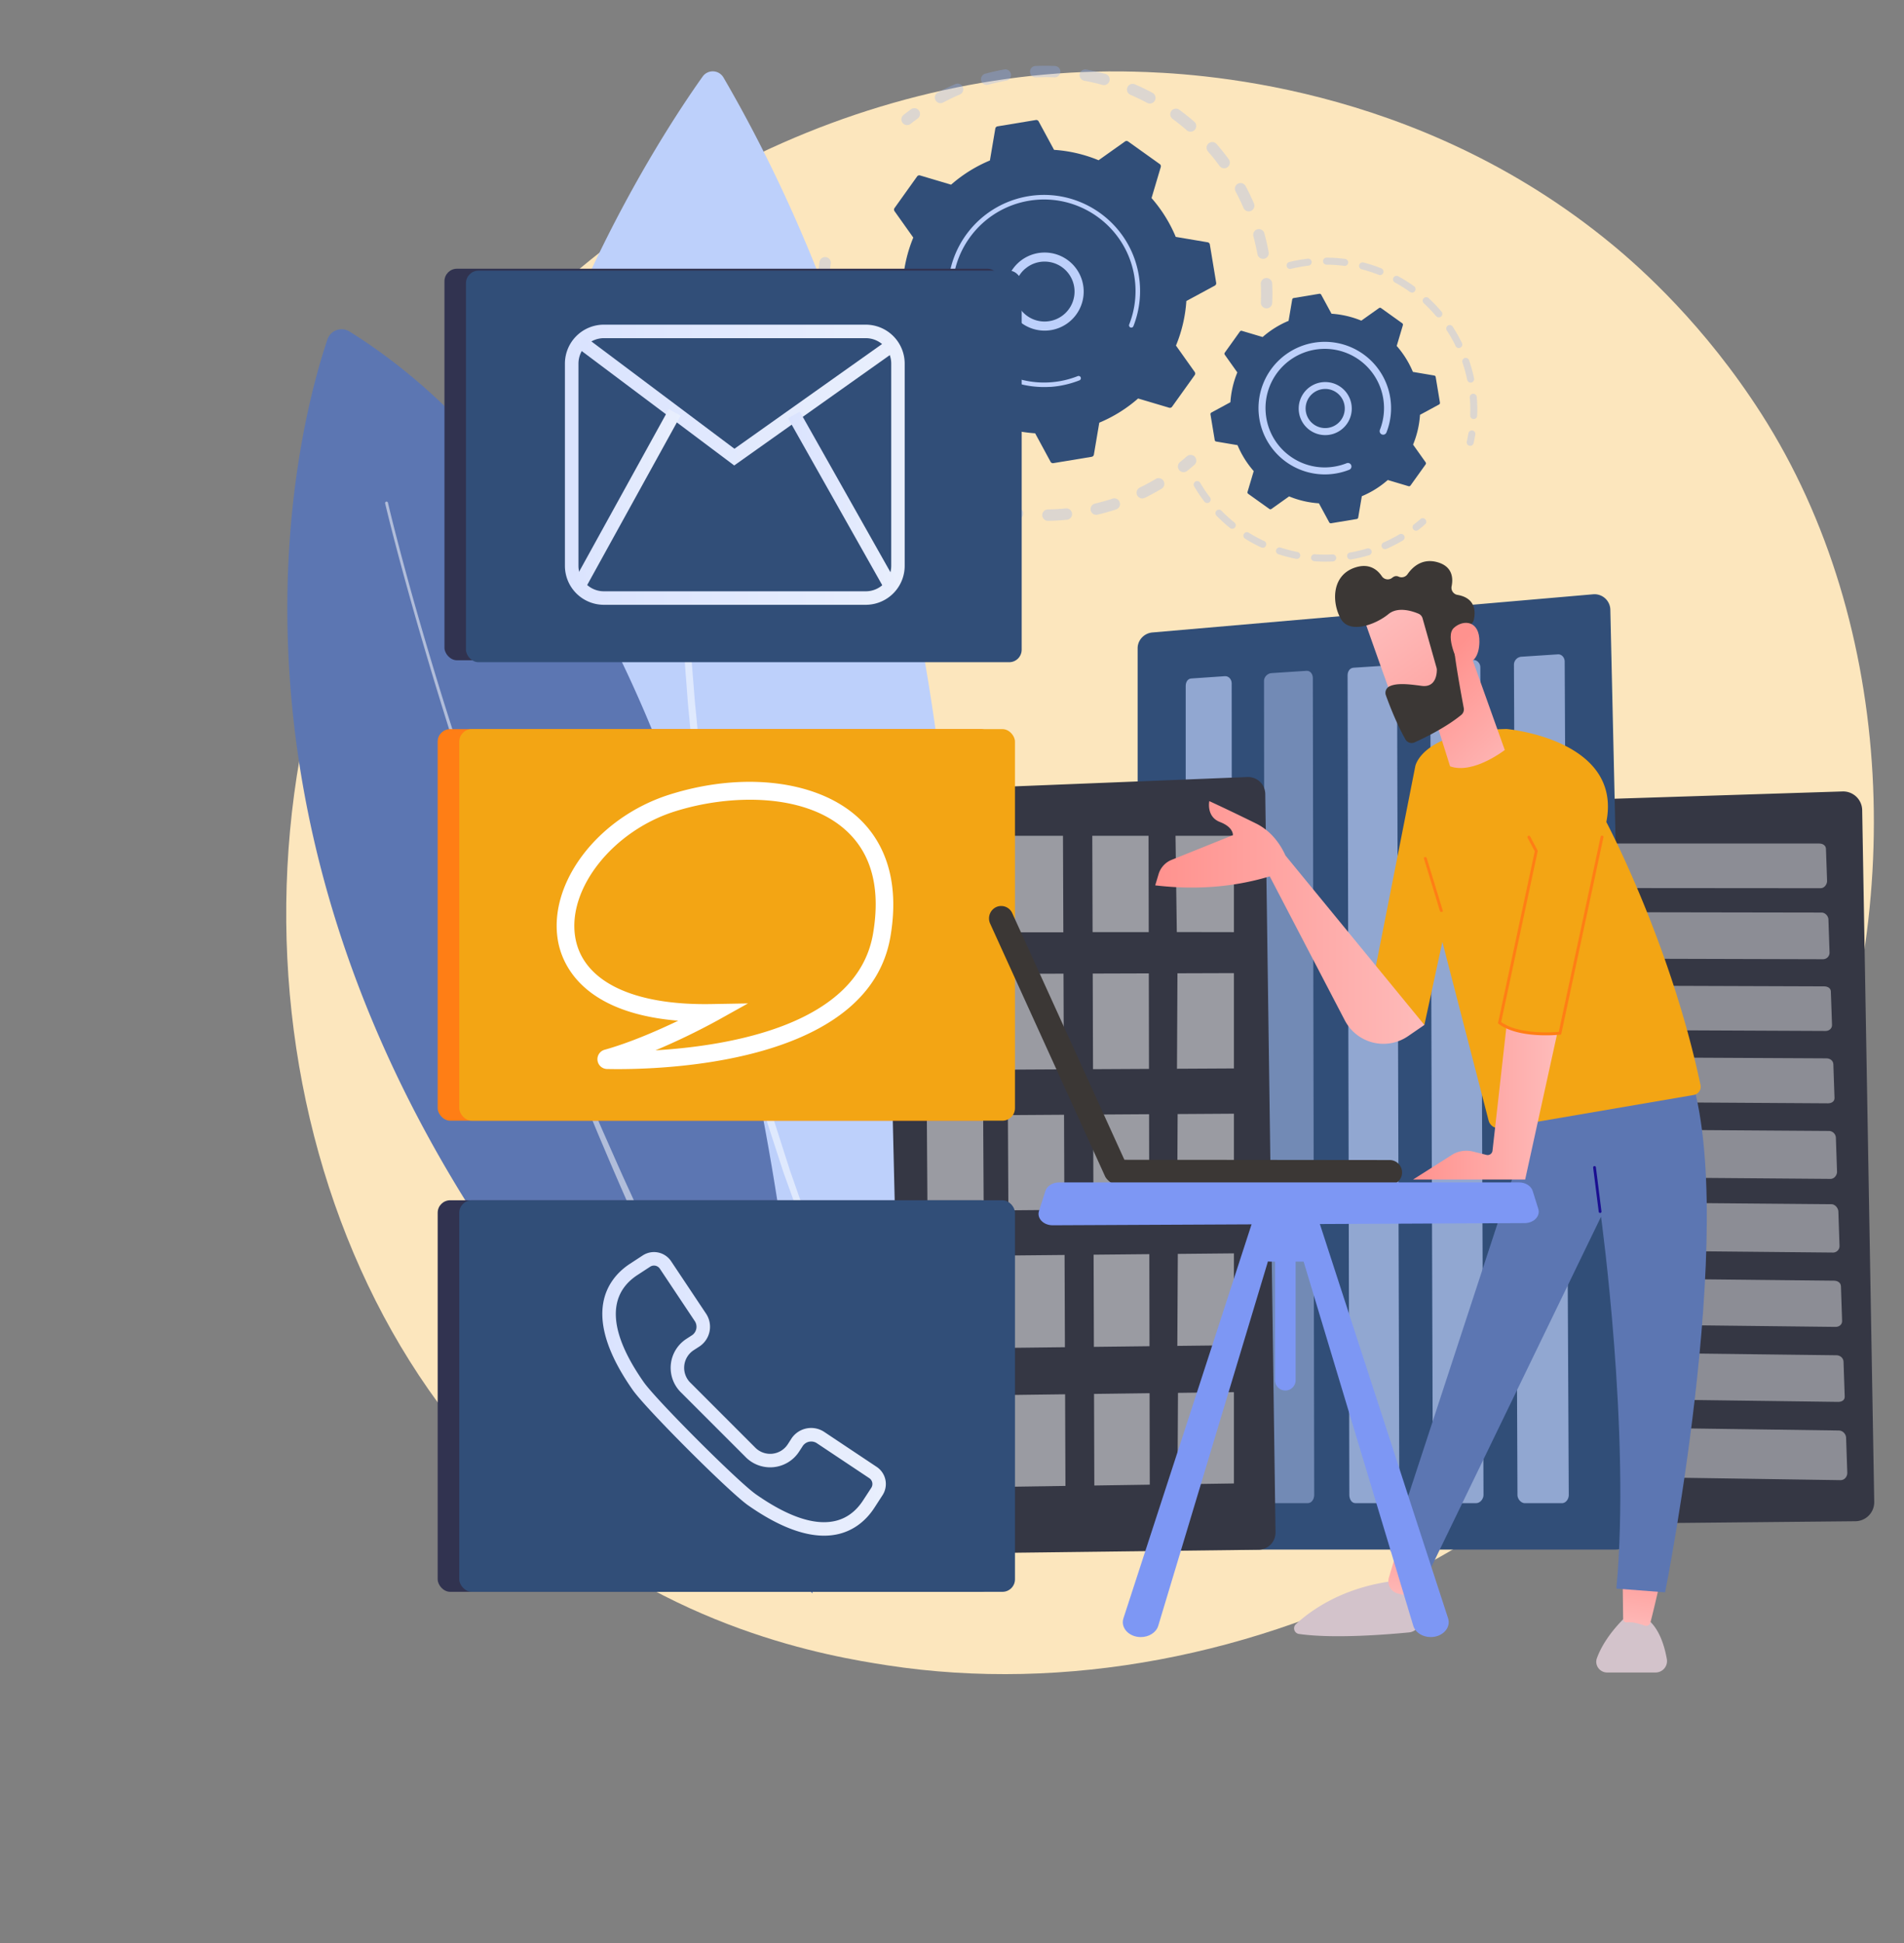 <svg xmlns="http://www.w3.org/2000/svg" xmlns:xlink="http://www.w3.org/1999/xlink" viewBox="0 0 3301.33 3369"><rect x="0" y="0" width="3301.33" height="3369" fill="#808080" stroke="none"/><defs><style>.cls-1{fill:none;}.cls-2{fill:#fce6bd;}.cls-3{opacity:0.3;}.cls-4{fill:#91b3fa;}.cls-5{fill:#314e78;}.cls-13,.cls-6{fill:#bdd0fb;}.cls-7{fill:#353744;}.cls-8{opacity:0.43;}.cls-10,.cls-9{fill:#fff;}.cls-10{opacity:0.52;}.cls-11{fill:#5c76b2;}.cls-12,.cls-13{opacity:0.68;}.cls-14{opacity:0.5;}.cls-15{fill:#ff7e15;}.cls-16{fill:#f3a514;}.cls-17{fill:#313350;}.cls-18{fill:url(#linear-gradient);}.cls-19{fill:url(#linear-gradient-2);}.cls-20{fill:url(#linear-gradient-3);}.cls-21{fill:url(#linear-gradient-4);}.cls-22{fill:url(#linear-gradient-5);}.cls-23{fill:#3b3735;}.cls-24{fill:#d3c3cb;}.cls-25{fill:url(#linear-gradient-6);}.cls-26{fill:url(#linear-gradient-7);}.cls-27{fill:url(#linear-gradient-8);}.cls-28{fill:url(#linear-gradient-9);}.cls-29{fill:url(#linear-gradient-10);}.cls-30{fill:url(#linear-gradient-11);}.cls-31{fill:url(#linear-gradient-12);}.cls-32{fill:url(#linear-gradient-13);}.cls-33{fill:#7d97f4;}</style><linearGradient id="linear-gradient" x1="979.55" y1="805.73" x2="1568.67" y2="805.73" gradientUnits="userSpaceOnUse"><stop offset="0" stop-color="#dae3fe"/><stop offset="1" stop-color="#e9effd"/></linearGradient><linearGradient id="linear-gradient-2" x1="999.29" y1="694.95" x2="1553.66" y2="694.95" xlink:href="#linear-gradient"/><linearGradient id="linear-gradient-3" x1="1366.39" y1="870.12" x2="1557.08" y2="870.12" gradientTransform="translate(616.29 -606.02) rotate(29.43)" xlink:href="#linear-gradient"/><linearGradient id="linear-gradient-4" x1="992.26" y1="866.7" x2="1180.14" y2="866.7" gradientTransform="translate(1320.44 -503.02) rotate(61.12)" xlink:href="#linear-gradient"/><linearGradient id="linear-gradient-5" x1="1044.36" y1="2416.64" x2="1536.05" y2="2416.64" xlink:href="#linear-gradient"/><linearGradient id="linear-gradient-6" x1="-5461.72" y1="2779.21" x2="-5480.02" y2="2636.14" gradientTransform="matrix(-1, 0, 0, 1, -3026.86, 0)" gradientUnits="userSpaceOnUse"><stop offset="0" stop-color="#febbba"/><stop offset="1" stop-color="#ff928e"/></linearGradient><linearGradient id="linear-gradient-7" x1="-5861.66" y1="2828.24" x2="-5879.49" y2="2688.83" xlink:href="#linear-gradient-6"/><linearGradient id="linear-gradient-8" x1="3558.97" y1="955.51" x2="3072.43" y2="1637.67" gradientUnits="userSpaceOnUse"><stop offset="0" stop-color="#09005d"/><stop offset="1" stop-color="#1a0f91"/></linearGradient><linearGradient id="linear-gradient-9" x1="-5726.89" y1="1912.61" x2="-5476.97" y2="1912.61" xlink:href="#linear-gradient-6"/><linearGradient id="linear-gradient-10" x1="-5496.58" y1="1599.32" x2="-5029.87" y2="1599.32" xlink:href="#linear-gradient-6"/><linearGradient id="linear-gradient-11" x1="-5664.61" y1="1337.56" x2="-5502.18" y2="1170.91" xlink:href="#linear-gradient-6"/><linearGradient id="linear-gradient-12" x1="-5429.05" y1="1065.92" x2="-5631.55" y2="1333.81" xlink:href="#linear-gradient-6"/><linearGradient id="linear-gradient-13" x1="-5725.64" y1="1278.07" x2="-5563.21" y2="1111.43" xlink:href="#linear-gradient-6"/></defs><g id="Illustration"><rect class="cls-1" x="16.8" y="-322.43" width="3710" height="3691.43"/><path class="cls-2" d="M3133.7,2001.07c-267.08,628.87-978.53,981.17-1595.49,886.14-100.39-15.47-375.62-61.53-619.3-278.84C449.82,2190,349.5,1361.67,727.9,777.9,1003.31,353,1497,112.18,1966.13,124.22c101,2.6,488.31,18.59,828.64,299.22,50,41.22,160.24,139.17,259.61,294.56C3287.7,1082.87,3307.76,1591.23,3133.7,2001.07Z"/><g class="cls-3"><path class="cls-4" d="M2195.65,534.63a9.89,9.89,0,0,1-9.47-10.27c.44-10.59.42-21.36-.06-32a9.89,9.89,0,0,1,9.24-10.3h.19a9.88,9.88,0,0,1,10.31,9.43c.5,11.21.52,22.54.06,33.69a9.89,9.89,0,0,1-9.23,9.45A9,9,0,0,1,2195.65,534.63Zm-15.38-93.92c-1.92-10.48-4.3-21-7.09-31.19a9.88,9.88,0,0,1,19.06-5.2c2.93,10.76,5.44,21.81,7.46,32.83a9.87,9.87,0,0,1-7.93,11.49,11.7,11.7,0,0,1-1.17.15A9.89,9.89,0,0,1,2180.27,440.71Zm-24.2-80.24c-4.19-9.76-8.86-19.46-13.87-28.82a9.88,9.88,0,0,1,17.41-9.33c5.28,9.87,10.2,20.08,14.61,30.35a9.89,9.89,0,0,1-5.18,13,10.07,10.07,0,0,1-3.27.78A9.88,9.88,0,0,1,2156.07,360.47Zm-41.55-72.82c-6.27-8.59-13-17-20-25a9.88,9.88,0,1,1,14.89-13c7.35,8.43,14.42,17.29,21,26.32a9.88,9.88,0,1,1-15.95,11.66Zm-56.73-61.74c-8-7-16.41-13.68-25-20A9.87,9.87,0,0,1,2044.44,190c9,6.61,17.9,13.68,26.32,21a9.88,9.88,0,0,1-13,14.91Zm-69-47.66c-9.36-5-19-9.71-28.8-13.93a9.87,9.87,0,0,1,7.83-18.13c10.27,4.44,20.47,9.37,30.32,14.66a9.88,9.88,0,1,1-9.35,17.4Zm-366.75-4.6a9.87,9.87,0,0,1,4.07-13.36c9.86-5.26,20.08-10.15,30.38-14.55a9.87,9.87,0,1,1,7.76,18.16c-9.78,4.18-19.49,8.83-28.85,13.82a9.85,9.85,0,0,1-13.36-4.07Zm289-26.56c-10.24-2.81-20.72-5.22-31.16-7.15a9.88,9.88,0,0,1,3.59-19.43c11,2,22,4.57,32.81,7.54a9.87,9.87,0,1,1-5.24,19Zm-209.77-7.17a9.87,9.87,0,0,1,7-12.11c10.79-2.92,21.85-5.41,32.86-7.41a9.88,9.88,0,1,1,3.52,19.44c-10.47,1.9-21,4.27-31.22,7a10.4,10.4,0,0,1-2,.32A9.88,9.88,0,0,1,1701.27,139.92Zm127-5.82c-10.61-.46-21.37-.46-32,0a9.87,9.87,0,0,1-1-19.72h.21c11.18-.48,22.51-.48,33.67,0a9.88,9.88,0,0,1,.22,19.73C1829,134.11,1828.62,134.11,1828.27,134.1Z"/><path class="cls-4" d="M1573.42,216.9a9.82,9.82,0,0,0,5.51-2.11c4-3.17,8.1-6.31,12.24-9.33a9.87,9.87,0,1,0-11.64-16c-4.36,3.17-8.69,6.47-12.89,9.8a9.88,9.88,0,0,0,6.78,17.59Z"/></g><g class="cls-3"><path class="cls-4" d="M1429.43,481.37a9.87,9.87,0,0,0,9.19-8.91c.49-5.07,1.09-10.21,1.78-15.29a9.88,9.88,0,1,0-19.57-2.69c-.73,5.34-1.36,10.76-1.87,16.1a9.87,9.87,0,0,0,8.89,10.77A9.28,9.28,0,0,0,1429.43,481.37Z"/><path class="cls-4" d="M1816.88,903a9.88,9.88,0,0,1-.29-19.75c10.39-.15,20.93-.74,31.45-1.77a9.88,9.88,0,0,1,1.91,19.67q-6.84.66-13.64,1.09C1829.84,902.69,1823.3,902.94,1816.88,903Zm74.28-18a9.88,9.88,0,0,1,7.33-11.89c10.19-2.42,20.39-5.29,30.31-8.54a9.88,9.88,0,1,1,6.16,18.77c-10.45,3.43-21.19,6.45-31.91,9a10.75,10.75,0,0,1-1.66.25A9.88,9.88,0,0,1,1891.16,885Zm-128,15.11c-10.9-1.35-21.9-3.18-32.69-5.45a9.88,9.88,0,1,1,4.07-19.33c10.24,2.16,20.68,3.9,31,5.17a9.88,9.88,0,0,1-.57,19.66A9.6,9.6,0,0,1,1763.13,900.12Zm208.51-41.55a9.87,9.87,0,0,1,4.55-13.2c9.39-4.59,18.7-9.63,27.67-15a9.88,9.88,0,1,1,10.14,17c-9.45,5.65-19.26,11-29.15,15.79a9.88,9.88,0,0,1-13.21-4.55ZM1678.7,880c-10.34-3.71-20.66-7.91-30.68-12.49a9.88,9.88,0,0,1,8.21-18c9.52,4.36,19.32,8.35,29.14,11.87A9.88,9.88,0,1,1,1678.7,880Zm-78-38.13c-9.3-5.9-18.46-12.25-27.22-18.89a9.88,9.88,0,1,1,11.93-15.74c8.32,6.3,17,12.34,25.86,17.94a9.88,9.88,0,0,1-10.57,16.69Zm-67.82-54.23c-7.8-7.78-15.36-16-22.46-24.36a9.88,9.88,0,0,1,15.07-12.77c6.75,8,13.93,15.75,21.34,23.15a9.87,9.87,0,1,1-13.95,14Zm-54.38-67.73c-5.9-9.29-11.48-18.95-16.58-28.7a9.88,9.88,0,0,1,17.51-9.15c4.84,9.26,10.14,18.43,15.75,27.26a9.88,9.88,0,0,1-3,13.63,9.88,9.88,0,0,1-13.64-3Zm-38.18-78.06c-3.7-10.34-7-21-9.84-31.63a9.88,9.88,0,0,1,19.09-5.07c2.69,10.11,5.83,20.22,9.35,30.05a9.88,9.88,0,1,1-18.6,6.65Zm-20.09-84.45c-1-8-1.77-16.2-2.28-24.27q-.29-4.38-.46-8.74a9.76,9.76,0,0,1,9.45-10.28,9.88,9.88,0,0,1,10.29,9.46c.11,2.76.25,5.54.43,8.31.49,7.67,1.22,15.43,2.17,23.07a9.88,9.88,0,0,1-8.57,11l-.61,0A9.87,9.87,0,0,1,1420.25,557.41Z"/><path class="cls-4" d="M2052.86,818.6a9.84,9.84,0,0,0,5.54-2.15c4.18-3.35,8.36-6.84,12.43-10.4a9.88,9.88,0,1,0-13-14.88c-3.86,3.37-7.83,6.69-11.79,9.87a9.88,9.88,0,0,0,6.81,17.56Z"/></g><path class="cls-5" d="M2071.52,650.3a4.63,4.63,0,0,0,0-5.36L2039,599.14a244.65,244.65,0,0,0,18-77.23l49.37-26.74a4.61,4.61,0,0,0,2.36-4.82l-11-66.48a4.61,4.61,0,0,0-3.78-3.8l-55.36-9.37a244.86,244.86,0,0,0-41.94-67.29l16-53.86a4.62,4.62,0,0,0-1.74-5.07L1956,245.27a4.61,4.61,0,0,0-5.36,0l-45.8,32.54a244.66,244.66,0,0,0-77.23-18l-26.74-49.37a4.61,4.61,0,0,0-4.82-2.36l-66.48,11a4.61,4.61,0,0,0-3.8,3.78l-9.37,55.36a244.86,244.86,0,0,0-67.3,41.95l-53.85-16a4.62,4.62,0,0,0-5.07,1.74L1551,360.74a4.64,4.64,0,0,0,0,5.36l32.54,45.8a244.65,244.65,0,0,0-18,77.23l-49.37,26.75a4.6,4.6,0,0,0-2.36,4.81l11,66.48a4.61,4.61,0,0,0,3.78,3.8l55.36,9.37a244.92,244.92,0,0,0,41.94,67.3l-16,53.85a4.62,4.62,0,0,0,1.74,5.07l54.81,39.22a4.63,4.63,0,0,0,5.36,0l45.8-32.54a244.65,244.65,0,0,0,77.23,18l26.74,49.38a4.62,4.62,0,0,0,4.82,2.35l66.48-11a4.63,4.63,0,0,0,3.8-3.79l9.37-55.36a245.07,245.07,0,0,0,67.3-41.94l53.85,16a4.62,4.62,0,0,0,5.07-1.74Z"/><path class="cls-6" d="M1805.65,573a67.7,67.7,0,1,1,9.95.1A67.82,67.82,0,0,1,1805.65,573Zm-28-107.15a51.94,51.94,0,1,0,37.86-12.12,53.55,53.55,0,0,0-7.7-.08A51.61,51.61,0,0,0,1777.7,465.88Z"/><path class="cls-6" d="M1820.41,670.86a170,170,0,0,0,17-1.94h0q2.67-.45,5.34-1a169,169,0,0,0,25.67-7.27l.34-.13,1-.37,1.87-.72a4,4,0,0,0,2.49-3.92,4.32,4.32,0,0,0-.27-1.21,4,4,0,0,0-5.13-2.22,158.86,158.86,0,0,1-176.7-41.7,157.71,157.71,0,0,1-38.35-79.86,160.13,160.13,0,0,1-1.86-16.22,158.7,158.7,0,0,1,132.43-166.26c86.35-14.32,168.17,44.26,182.49,130.57a160.42,160.42,0,0,1,1.83,16,158.28,158.28,0,0,1-10.69,68,3.88,3.88,0,0,0-.26,1.7,3.95,3.95,0,0,0,7.61,1.2,166.67,166.67,0,0,0,9.3-88.25c-15-90.61-101-152.09-191.57-137.07a166.61,166.61,0,0,0-139,174.54,170.41,170.41,0,0,0,1.95,17,166.59,166.59,0,0,0,174.57,139Z"/><g class="cls-3"><path class="cls-4" d="M2549.55,773a6.09,6.09,0,0,0,5.56-4.75c1.15-5,2.15-10.2,3-15.32a6.1,6.1,0,0,0-12-2c-.8,4.88-1.76,9.79-2.85,14.61a6.11,6.11,0,0,0,4.61,7.3A6,6,0,0,0,2549.55,773Z"/><path class="cls-4" d="M2555,726.51a6.09,6.09,0,0,1-5.86-6.33,254,254,0,0,0-.32-25.59c-.12-1.79-.25-3.59-.4-5.39a6.1,6.1,0,0,1,5.56-6.59,6.32,6.32,0,0,1,6.6,5.57q.22,2.82.41,5.63a264.07,264.07,0,0,1,.34,26.84,6.1,6.1,0,0,1-5.7,5.85C2555.44,726.51,2555.23,726.52,2555,726.51Zm-11.07-68a253.59,253.59,0,0,0-8.19-29.87,6.1,6.1,0,1,1,11.54-3.95,263.62,263.62,0,0,1,8.59,31.32,6.1,6.1,0,0,1-4.72,7.22,6.5,6.5,0,0,1-.87.12A6.12,6.12,0,0,1,2544,658.55Zm-20-58.51a250.17,250.17,0,0,0-15.28-26.95,6.1,6.1,0,1,1,10.22-6.66,264.87,264.87,0,0,1,16,28.26,6.1,6.1,0,0,1-11,5.35Zm-33.78-51.8a253,253,0,0,0-21.41-22.38,6.1,6.1,0,0,1,8.28-9,264.93,264.93,0,0,1,22.45,23.48,6.1,6.1,0,0,1-9.32,7.87Zm-45.41-42a254.61,254.61,0,0,0-26.2-16.52,6.1,6.1,0,1,1,5.86-10.7,267.4,267.4,0,0,1,27.47,17.31,6.1,6.1,0,0,1-7.13,9.91Zm-54.22-29.69a250,250,0,0,0-29.41-9.61,6.1,6.1,0,0,1,3.06-11.82A262.3,262.3,0,0,1,2395,465.23a6.1,6.1,0,0,1-1.87,11.76A6.25,6.25,0,0,1,2390.52,476.57Zm-59.81-15.52a250.44,250.44,0,0,0-30.9-2.1,6.11,6.11,0,0,1,.08-12.21,263,263,0,0,1,32.4,2.21,6.1,6.1,0,0,1-.4,12.14A6.72,6.72,0,0,1,2330.71,461.05Zm-99.7.62a6.1,6.1,0,0,1,4.49-7.37,267.64,267.64,0,0,1,27.72-5.21c1.42-.19,2.83-.37,4.25-.53a6,6,0,0,1,6.76,5.36,6.1,6.1,0,0,1-5.36,6.76c-1.33.15-2.65.32-4,.51a250.71,250.71,0,0,0-26.48,5,5.55,5.55,0,0,1-1.06.16A6.1,6.1,0,0,1,2231,461.67Z"/></g><g class="cls-3"><path class="cls-4" d="M2311.07,973.42a267.76,267.76,0,0,1-31.93-.32,6.11,6.11,0,1,1,.86-12.18,251.61,251.61,0,0,0,30.46.31,6.1,6.1,0,0,1,.69,12.18Zm24.71-8.51a6.1,6.1,0,0,1,5-7,253.67,253.67,0,0,0,29.68-7,6.1,6.1,0,0,1,3.49,11.7,266.84,266.84,0,0,1-31.1,7.29c-.22,0-.44.06-.66.08A6.11,6.11,0,0,1,2335.78,964.91Zm-88.32,4a261.34,261.34,0,0,1-30.92-8,6.1,6.1,0,0,1,3.77-11.6,254.51,254.51,0,0,0,29.5,7.67A6.1,6.1,0,0,1,2249,969,5.92,5.92,0,0,1,2247.46,968.89Zm148.44-20.45a6.11,6.11,0,0,1,3.14-8,251.84,251.84,0,0,0,27.11-13.91,6.1,6.1,0,1,1,6.22,10.49,262.74,262.74,0,0,1-28.43,14.6,6.4,6.4,0,0,1-2.07.5A6.1,6.1,0,0,1,2395.9,948.44Zm-209.06.7a265,265,0,0,1-28.07-15.23,6.1,6.1,0,0,1,6.46-10.36A250.71,250.71,0,0,0,2192,938.08a6.1,6.1,0,0,1-2.2,11.62A6.2,6.2,0,0,1,2186.84,949.14Zm-54.11-33.73a266,266,0,0,1-23.62-21.5,6.1,6.1,0,0,1,8.74-8.51,254.91,254.91,0,0,0,22.54,20.51,6.1,6.1,0,0,1-3.45,10.84A6,6,0,0,1,2132.73,915.41Zm-44.48-45.71a263.73,263.73,0,0,1-17.78-26.56A6.1,6.1,0,0,1,2081,837,249.87,249.87,0,0,0,2098,862.3a6.1,6.1,0,1,1-9.7,7.4Z"/><path class="cls-4" d="M2455.71,920.12a6.07,6.07,0,0,0,3.34-1.26c4.13-3.19,8.18-6.53,12-9.9a6.1,6.1,0,0,0-8-9.2c-3.69,3.22-7.56,6.4-11.5,9.45a6.1,6.1,0,0,0,4.13,10.91Z"/></g><path class="cls-5" d="M2471.9,805.12a3.11,3.11,0,0,0,0-3.59l-21.77-30.65a163.87,163.87,0,0,0,12-51.68l33-17.89a3.08,3.08,0,0,0,1.58-3.22l-7.38-44.49a3.08,3.08,0,0,0-2.53-2.54l-37-6.27a164,164,0,0,0-28.07-45l10.71-36a3.08,3.08,0,0,0-1.16-3.39l-36.68-26.24a3.08,3.08,0,0,0-3.58,0l-30.65,21.77a163.87,163.87,0,0,0-51.68-12l-17.89-33a3.11,3.11,0,0,0-3.23-1.58l-44.49,7.38a3.08,3.08,0,0,0-2.54,2.53l-6.27,37a163.85,163.85,0,0,0-45,28.06l-36-10.71a3.09,3.09,0,0,0-3.4,1.16l-26.24,36.68a3.08,3.08,0,0,0,0,3.58l21.77,30.65a163.94,163.94,0,0,0-12,51.68l-33,17.9a3.07,3.07,0,0,0-1.57,3.22l7.37,44.49a3.1,3.1,0,0,0,2.54,2.54l37,6.27a164.12,164.12,0,0,0,28.07,45l-10.72,36a3.1,3.1,0,0,0,1.17,3.39l36.67,26.24a3.09,3.09,0,0,0,3.59,0l30.65-21.78a163.87,163.87,0,0,0,51.68,12l17.89,33a3.08,3.08,0,0,0,3.22,1.57l44.49-7.37a3.1,3.1,0,0,0,2.54-2.54l6.27-37a163.58,163.58,0,0,0,45-28.07l36,10.72a3.08,3.08,0,0,0,3.39-1.17Z"/><path class="cls-6" d="M2293.92,754.22a46,46,0,1,1,6.84.07A47.4,47.4,0,0,1,2293.92,754.22Zm-30-48.8a33.94,33.94,0,0,0,31,36.64h0a33.94,33.94,0,0,0,5.63-67.65,34.69,34.69,0,0,0-5,0A34,34,0,0,0,2263.92,705.42Z"/><path class="cls-6" d="M2304.2,822.31a115.27,115.27,0,0,0,34.21-7.47l1-.38a6.12,6.12,0,0,0,3.85-6.06,6.11,6.11,0,0,0-8.34-5.29,103.43,103.43,0,0,1-21.08,5.84h0l-1.19.19a101.76,101.76,0,0,1-50.08-4.71A103.15,103.15,0,0,1,2238,791.69l-.19-.13-.57-.41a102,102,0,0,1-41.56-66.73,104.16,104.16,0,0,1-1.2-10.5,102.72,102.72,0,0,1,203.87-23.11,104.14,104.14,0,0,1,1.18,10.37,102.36,102.36,0,0,1-6.91,44,6.06,6.06,0,0,0-.42,2.63A6.1,6.1,0,0,0,2404,749.7a114.75,114.75,0,0,0,7.74-49.28,116.33,116.33,0,0,0-1.33-11.6,114.92,114.92,0,0,0-228.08,25.85,117.18,117.18,0,0,0,1.34,11.74A115.08,115.08,0,0,0,2304.2,822.31Z"/><path class="cls-7" d="M3228.83,1404.58a33,33,0,0,0-34-32.41L2480.33,1395a33,33,0,0,0-31.92,34l35.25,1183.24a33,33,0,0,0,33.3,32l700.09-6.8a33,33,0,0,0,32.67-33.57Z"/><g class="cls-8"><path class="cls-9" d="M3154.29,1462.45H2518.07c-6.19,0-11.15,3.3-11.09,9.17l.61,55.54c.06,5.9,5.17,12.25,11.37,12.26l638,.51c6.31,0,11.2-6.85,11-12.8l-1.94-55.37C3165.86,1465.84,3160.59,1462.45,3154.29,1462.45Z"/><path class="cls-9" d="M3158.42,1582.15l-639-1.06c-6.21,0-11.19,5.92-11.12,11.84l.61,56.76c.06,6,5.18,11.58,11.41,11.6l640.82,1.77a11.36,11.36,0,0,0,11.09-11.64l-1.95-57.28C3170.08,1588.17,3164.75,1582.16,3158.42,1582.15Z"/><path class="cls-9" d="M3162.74,1710.11l-641.89-2.18c-6.24,0-11.27,2.86-11.2,8.83l.61,57.26c.07,6,5.19,10.53,11.45,10.56l643.63,2.87c6.37,0,11.38-4.51,11.18-10.56l-2-57.79C3174.34,1713.08,3169.09,1710.13,3162.74,1710.11Z"/><path class="cls-9" d="M3166.94,1834.91l-644.7-3.28c-6.27,0-11.31,4-11.25,10l.63,57.77c.06,6,5.2,9.45,11.48,9.49l646.47,4c6.4,0,11.47-3.34,11.26-9.44l-2-58.3C3178.64,1839.1,3173.32,1834.94,3166.94,1834.91Z"/><path class="cls-9" d="M3171.18,1960.8l-647.55-4.4a11.27,11.27,0,0,0-11.27,11.3L2513,2026c.07,6.1,5.26,12.72,11.58,12.77l649.42,5.15c6.43,0,11.42-6.54,11.21-12.7l-2-58.82A12.29,12.29,0,0,0,3171.18,1960.8Z"/><path class="cls-9" d="M3175.46,2087.81,2525,2082.26c-6.32-.05-11.38,6.44-11.31,12.57l.63,58.79a12,12,0,0,0,11.61,11.7l652.31,6.31a11.26,11.26,0,0,0,11.3-11.6l-2-59.34C3187.35,2094.5,3181.9,2087.86,3175.46,2087.81Z"/><path class="cls-9" d="M3179.93,2220.38l-653.42-6.75c-6.35-.07-11.46,3.27-11.4,9.45l.64,59.32c.07,6.21,5.28,10.55,11.65,10.62l655.23,7.48c6.48.08,11.6-4.19,11.38-10.46l-2-59.88C3191.76,2223.92,3186.4,2220.44,3179.93,2220.38Z"/><path class="cls-9" d="M3184.28,2349.69,2528,2341.76c-6.38-.08-11.51,4.49-11.44,10.72l.65,59.85c.07,6.26,5.29,9.44,11.69,9.53l658.16,8.67c6.51.08,11.69-3,11.47-9.31l-2.06-60.42C3196.21,2354.5,3190.78,2349.76,3184.28,2349.69Z"/><path class="cls-9" d="M3188.68,2480.15,2529.4,2471c-6.41-.09-11.55,5.73-11.48,12l.65,60.38c.07,6.33,5.35,12.82,11.78,12.91l661.23,9.93c6.55.1,11.64-6.3,11.42-12.68l-2.08-61C3200.7,2486.26,3195.21,2480.24,3188.68,2480.15Z"/></g><path class="cls-6" d="M1622.79,2620.82s236.06-1448.51-368.32-2486.38a21.52,21.52,0,0,0-36.14-1.75C1074.94,334.22,225.05,1645.21,1622.79,2620.82Z"/><path class="cls-10" d="M1200.4,556.55s-.87,8-2.09,23-2.83,37-4.42,65-3,62.12-4.14,101.22c-.34,19.56-1,40.36-1,62.31q-.13,16.45-.28,33.74.08,17.28.13,35.34c0,12,.16,24.32.42,36.84s.46,25.27.7,38.24q.63,19.46,1.3,39.55.33,10.05.67,20.24c.32,6.78.64,13.63,1,20.51q1,20.67,2,41.86c.78,14.13,1.82,28.42,2.73,42.86,1.68,28.91,4.21,58.38,6.57,88.37,1.06,15,2.8,30.07,4.21,45.28s2.88,30.52,4.61,45.9,3.62,30.84,5.44,46.38q1.38,11.65,2.75,23.37,1.6,11.68,3.22,23.41,3.24,23.46,6.5,47.1c2.17,15.74,4.93,31.45,7.38,47.24s4.89,31.61,7.73,47.38,5.75,31.54,8.62,47.31l4.26,23.68c1.44,7.88,3.16,15.71,4.73,23.56q4.8,23.55,9.6,47c3,15.69,6.82,31.18,10.35,46.68s7.13,30.93,10.67,46.31c7.56,30.65,15.64,60.91,23.31,90.89q12.88,44.6,25.41,88,13.73,43,27,84.37,14.37,41,28.1,80c9.62,25.83,19.57,50.72,28.88,74.93,2.37,6,4.62,12.06,7,18l7.45,17.42,14.5,33.85q7.1,16.59,13.9,32.47l14.32,30.53,26.44,56.39,25.06,48.7,11.14,21.64c3.56,6.89,6.85,13.53,10.41,19.57l43.33,76.91,0,.08a2.18,2.18,0,0,1-3.77,2.18l-44.93-76.21c-3.67-6-7.06-12.61-10.74-19.46L1529.4,2425l-25.9-48.45-27.4-56.15q-7.18-14.87-14.74-30.46l-14.26-32.45q-7.29-16.57-14.87-33.83-3.78-8.64-7.64-17.41c-2.48-5.9-4.8-11.92-7.23-18-9.57-24.2-19.8-49.1-29.71-74.93q-14.12-39-29-80.07-13.48-41.45-27.5-84.56l-25.8-88.24c-7.79-30.07-16-60.43-23.68-91.17q-5.4-23.15-10.86-46.46c-3.59-15.55-7.45-31.08-10.53-46.82q-4.89-23.55-9.79-47.18c-1.6-7.88-3.36-15.73-4.83-23.64l-4.34-23.75q-4.29-23.76-8.58-47.5c-2.8-15.84-5.06-31.75-7.61-47.57s-5.12-31.63-7.25-47.44-4.25-31.57-6.37-47.27q-1.57-11.78-3.15-23.5-1.35-11.76-2.68-23.46-2.67-23.4-5.32-46.54c-1.68-15.44-3-30.82-4.47-46.07s-3.07-30.38-4.08-45.43c-2.22-30.09-4.82-59.65-6.19-88.66-.78-14.5-1.68-28.83-2.32-43s-1.1-28.19-1.64-42q-.39-10.37-.78-20.59-.23-10.21-.47-20.29-.46-20.15-.92-39.66-.16-19.51-.32-38.34c-.14-12.56-.2-24.87-.06-36.94,0-48.26,1.38-92.49,2.87-131.66,1.75-39.17,3.62-73.29,5.77-101.36,2-28.08,4.16-50.1,5.7-65.1s2.59-23,2.59-23v0a2.18,2.18,0,0,1,4.33.53Z"/><path class="cls-11" d="M1408.86,2762.41s-5.22-1690.33-802.93-2187.69a25.89,25.89,0,0,0-38.19,13.73C505.64,772.34,241.17,1770.73,1408.86,2762.41Z"/><path class="cls-10" d="M672.63,871.47s6.94,29.95,20.7,82c6.86,26,15.41,57.61,25.62,93.7s22.1,76.73,35.49,120.92,28.4,91.91,44.89,142.18c8.1,25.18,16.89,50.9,25.62,77.27,9.06,26.25,18.06,53.17,27.71,80.36s19.3,54.91,29.53,82.79c10,28,20.55,56.11,31.18,84.49l8,21.32,8.2,21.33q8.22,21.35,16.47,42.82c11.13,28.57,22.6,57.13,34.1,85.69,11.8,28.42,23.33,57,35.3,85.18l18,42.19q4.5,10.51,9,21l9.2,20.82c12.34,27.67,24.24,55.26,36.71,82.21s24.29,53.79,36.74,79.8l18.28,38.81q4.49,9.61,8.92,19.16t9.09,18.86c12.12,25,23.69,49.55,35.47,73.21q8.85,17.74,17.46,35t16.73,34l32.67,64.14c10.35,20.62,20.85,40.09,30.66,58.68s18.83,36.41,27.74,52.9l46.29,85.38,30.34,54.66,10.64,19.41,0,0a2.5,2.5,0,0,1-4.33,2.5l-11.52-18.92c-7.45-12.38-18.37-30.53-32.28-53.63-7.07-11.49-14.32-24.54-22.4-38.64s-16.75-29.39-26.06-45.71c-18.26-32.82-38.79-69.92-60.12-110.94l-33.29-64q-8.4-16.71-17.06-34L1185,2293.45c-23.06-47.7-47.39-98-71-150.73-23.87-52.62-47.79-107.34-71.32-163.26-12-27.85-23.23-56.31-35.11-84.6-11.72-28.37-23-57-34.53-85.61l-33.54-86q-8.19-21.49-16.35-42.92-4.06-10.69-8.13-21.36L907,1637.59c-10.54-28.43-21-56.65-30.92-84.66-10.14-27.94-19.78-55.68-29.27-83s-18.48-54.22-27.47-80.52C810.71,1363,802,1337.28,794,1312.05c-16.33-50.37-31.05-98.22-44.44-142.44-13.21-44.28-25.15-84.92-35.32-121.06s-18.81-67.71-25.69-93.78c-13.79-52.11-20.78-82.16-20.78-82.16a2.51,2.51,0,0,1,4.88-1.15Z"/><path class="cls-5" d="M2792.15,1057.12a27.47,27.47,0,0,0-29.85-26.76l-764.22,66.19c-14.21,1.24-25.55,13.13-25.55,27.39V2660.2c0,15.18,13.19,26.34,28.37,26.34h800.26c7.4,0,14.48-2.41,19.66-7.7a26.82,26.82,0,0,0,7.82-19.55Z"/><g class="cls-12"><path class="cls-6" d="M2123.89,1172.33l-58.33,4c-6.39.41-9.67,6.32-9.67,13.18V2590.79c0,7,1.43,15.34,7.89,15.34h60.87c6.5,0,11.84-7,11.84-14.06l-.88-1407.37C2135.61,1177.8,2130.32,1171.9,2123.89,1172.33Z"/><path class="cls-13" d="M2265.39,1163.05l-61,4c-6.48.42-12.73,6.43-12.72,13.34L2193.12,2592c0,7.06,6.34,14.1,12.88,14.1h61.68c6.58,0,11-7.06,11-14.15l-2.36-1416.43C2276.26,1168.62,2271.91,1162.62,2265.39,1163.05Z"/><path class="cls-6" d="M2408.74,1153.65l-61.81,4c-6.56.43-10.34,6.32-10.33,13.27l3,1421c0,7.1,3.86,14.18,10.5,14.18h62.49c6.67,0,13.69-7.1,13.67-14.23l-3.92-1425.84C2422.32,1159.08,2415.34,1153.21,2408.74,1153.65Z"/><path class="cls-6" d="M2554,1144.12l-62.62,4.11c-6.65.44-11.51,6.43-11.48,13.43l4.54,1430.2c0,7.15,5,14.27,11.69,14.27h63.32c6.76,0,12.82-7.14,12.79-14.32l-5.49-1435.14C2566.7,1149.65,2560.66,1143.68,2554,1144.12Z"/><path class="cls-6" d="M2701.13,1134.47l-63.46,4.16a14,14,0,0,0-12.66,13.59l6.12,1439.56c0,7.19,6.11,14.35,12.92,14.35h64.17c6.85,0,11.92-7.18,11.88-14.4L2713,1147.16C2713,1140.09,2707.91,1134,2701.13,1134.47Z"/></g><path class="cls-7" d="M2193.83,1376.51a29.74,29.74,0,0,0-30.95-29.32l-609.57,24.44a19.19,19.19,0,0,0-18.41,19.62l30.95,1303.13,616.36-7.52a29.76,29.76,0,0,0,29.4-30.18Z"/><g class="cls-14"><polygon class="cls-9" points="1702.91 1616.69 1604.82 1616.72 1603.66 1449.07 1701.96 1449.07 1702.91 1616.69"/><polygon class="cls-9" points="1843.71 1616.38 1745.99 1616.41 1745.14 1449.07 1843.08 1449.07 1843.71 1616.38"/><polygon class="cls-9" points="1991.78 1616.05 1894.43 1616.08 1893.91 1449.07 1991.46 1449.07 1991.78 1616.05"/><polygon class="cls-9" points="2139.49 1616.12 2040.47 1615.95 2038.2 1449.07 2139.49 1449.07 2139.49 1616.12"/><polygon class="cls-9" points="1704.25 1854.73 1606.46 1855.25 1605.31 1688.84 1703.31 1688.53 1704.25 1854.73"/><polygon class="cls-9" points="1844.62 1853.98 1747.19 1854.5 1746.35 1688.39 1843.99 1688.08 1844.62 1853.98"/><polygon class="cls-9" points="1992.22 1853.19 1895.18 1853.71 1894.66 1687.92 1991.91 1687.62 1992.22 1853.19"/><polygon class="cls-9" points="2139.49 1852.42 2040.77 1852.94 2041.58 1687.47 2139.49 1687.16 2139.49 1852.42"/><polygon class="cls-9" points="1705.62 2098.76 1608.15 2099.6 1607.01 1934.25 1704.69 1933.62 1705.62 2098.76"/><polygon class="cls-9" points="1845.54 2097.56 1748.43 2098.39 1747.59 1933.35 1844.92 1932.72 1845.54 2097.56"/><polygon class="cls-9" points="1992.67 2096.3 1895.94 2097.13 1895.42 1932.4 1992.37 1931.78 1992.67 2096.3"/><polygon class="cls-9" points="2139.49 2095.07 2041.07 2095.9 2041.89 1931.48 2139.49 1930.87 2139.49 2095.07"/><polygon class="cls-9" points="1706.97 2337.34 1609.81 2338.48 1608.7 2178.09 1706.07 2177.15 1706.97 2337.34"/><polygon class="cls-9" points="1846.45 2335.71 1749.64 2336.84 1748.83 2176.74 1845.84 2175.81 1846.45 2335.71"/><polygon class="cls-9" points="1993.12 2333.99 1896.69 2335.12 1896.19 2175.32 1992.82 2174.39 1993.12 2333.99"/><polygon class="cls-9" points="2139.49 2332.32 2041.37 2333.44 2042.2 2173.95 2139.49 2173.02 2139.49 2332.32"/><polygon class="cls-9" points="1708.33 2578.31 1611.48 2579.76 1610.37 2420.38 1707.43 2419.13 1708.33 2578.31"/><polygon class="cls-9" points="1847.36 2576.24 1750.87 2577.68 1750.06 2418.59 1846.76 2417.35 1847.36 2576.24"/><polygon class="cls-9" points="1993.57 2574.05 1897.44 2575.49 1896.95 2416.7 1993.27 2415.47 1993.57 2574.05"/><polygon class="cls-9" points="2139.49 2571.94 2041.68 2573.37 2042.5 2414.88 2139.49 2413.65 2139.49 2571.94"/></g><rect class="cls-15" x="758.89" y="1264.11" width="963.52" height="678.85" rx="21.67"/><rect class="cls-16" x="796.33" y="1264.11" width="963.52" height="678.85" rx="21.67"/><path class="cls-9" d="M1071.36,1853.58c-7.41,0-13.67-.09-18.63-.19a17,17,0,0,1-4.17-33.44c44-12.34,92-33.32,127.39-50.3-168.59-13.74-202.25-100.33-208.75-139.94-16.42-99.88,70.27-212.9,193.24-251.94,125.48-39.81,252.59-25.47,323.87,36.56,37.87,33,79,96.09,59.58,209.68C1507.66,1836.55,1176.22,1853.58,1071.36,1853.58Zm-14.5-4.19h0Zm-3.5-26.6h0Zm243.58-83.11-53.41,29.78a1171.6,1171.6,0,0,1-107,51.55c130.16-7.85,350.37-44.62,377.22-202.13,13.62-80-3-141-49.51-181.46-72.11-62.77-199.87-60.52-294.54-30.49-107.2,34-186.11,133.78-172.31,217.82,12.54,76.29,99.41,119,238.42,116Z"/><rect class="cls-17" x="770.64" y="465.9" width="963.52" height="678.85" rx="21.67"/><rect class="cls-5" x="807.95" y="469.25" width="963.52" height="678.85" rx="21.67"/><path class="cls-18" d="M1501.18,1048.58H1047a67.57,67.57,0,0,1-67.49-67.49V630.37A67.56,67.56,0,0,1,1047,562.88h454.14a67.57,67.57,0,0,1,67.49,67.49V981.09A67.57,67.57,0,0,1,1501.18,1048.58ZM1047,586.29A44.12,44.12,0,0,0,1003,630.37V981.09a44.13,44.13,0,0,0,44.08,44.08h454.14a44.14,44.14,0,0,0,44.08-44.08V630.37a44.13,44.13,0,0,0-44.08-44.08Z"/><polygon class="cls-19" points="1273.05 807 999.29 601.63 1013.34 582.9 1273.43 778.02 1540.11 588.86 1553.66 607.95 1273.05 807"/><rect class="cls-20" x="1450.03" y="696.84" width="23.41" height="346.55" transform="translate(-238.92 830.66) rotate(-29.43)"/><rect class="cls-21" x="912.93" y="854.99" width="346.54" height="23.41" transform="translate(-197.34 1399.16) rotate(-61.12)"/><rect class="cls-17" x="758.89" y="2080.97" width="963.52" height="678.85" rx="21.67"/><rect class="cls-5" x="796.33" y="2080.97" width="963.52" height="678.85" rx="21.67"/><path class="cls-22" d="M1428.88,2662.48c-37.58,0-81.75-17.62-131.69-52.58h0c-33-23.12-177.13-167.23-200.25-200.25-41.66-59.52-58.69-110.85-50.62-152.58,5.22-27,21.23-49.87,46.3-66.23l21.93-14.31a35.68,35.68,0,0,1,49,10l60.54,90.81a41.05,41.05,0,0,1-10.39,56.48l-.42.29-10.44,6.77a36.4,36.4,0,0,0-5,57.17l.3.29L1308.73,2509a36.41,36.41,0,0,0,57.18-5l7-10.84a41,41,0,0,1,56.49-10.39l90.81,60.53a35.66,35.66,0,0,1,10,49L1516,2614.23c-16.35,25.07-39.26,41.08-66.23,46.3A109.82,109.82,0,0,1,1428.88,2662.48Zm-118.27-71.76c54.12,37.9,99.47,53.65,134.71,46.83,20.9-4,38.08-16.19,51.08-36.11l14.3-21.93a12.18,12.18,0,0,0-3.43-16.73l-90.81-60.53a17.73,17.73,0,0,0-24.29,4.31l-6.63,10.21a59.82,59.82,0,0,1-93.79,8.33l-110-110a59.81,59.81,0,0,1,8.34-93.79l10.21-6.62a17.76,17.76,0,0,0,4.32-24.3l-60.54-90.81a12.2,12.2,0,0,0-16.73-3.43l-21.92,14.31c-19.92,13-32.07,30.17-36.12,51.07-6.82,35.26,8.93,80.58,46.81,134.7,21.71,31,163.5,172.79,194.51,194.5Z"/><path class="cls-23" d="M2411.39,2054.31q-.54,0-1.08,0l-472.6-.49a21.34,21.34,0,0,1-21.13-21.55c0-11.9,9.53-21.73,21.18-21.51l472.6.48a21.55,21.55,0,0,1,1,43Z"/><path class="cls-23" d="M1754.69,1582.28q.25.48.48,1L1954,2020.53a21.73,21.73,0,0,1-10.25,28.63,20.86,20.86,0,0,1-28.06-10.51l-198.85-437.27a21.73,21.73,0,0,1,10.25-28.63A21,21,0,0,1,1754.69,1582.28Z"/><path class="cls-24" d="M2456.84,2757.12a478.19,478.19,0,0,1,5.77,50.24,21.63,21.63,0,0,1-19.49,22.83c-40.35,3.92-132.17,11.14-190.81,2.68a9.84,9.84,0,0,1-5.4-16.93c24.18-22.53,82.56-66.34,178.66-75.92Z"/><path class="cls-25" d="M2476.9,2705.35l-20.4,50a16.65,16.65,0,0,1-17.1,10.34,90.19,90.19,0,0,1-16.66-3.23,21.9,21.9,0,0,1-14.56-27.22l15.39-51.49Z"/><path class="cls-24" d="M2825.61,2796.94s-40.85,34.17-56.76,78c-4.38,12.05,4.88,24.75,17.7,24.75h84a19.82,19.82,0,0,0,19.59-23.18C2884.84,2846.25,2869.4,2797.06,2825.61,2796.94Z"/><path class="cls-26" d="M2876.2,2752.46s-8.25,36.52-14.59,60.65a7.72,7.72,0,0,1-10.09,5.26c-12.72-4.55-23.07-6.56-30.59-5.55a6,6,0,0,1-6.56-5.93l-.79-60.65Z"/><path class="cls-11" d="M2659,1930.8l-248.42,757.89s47.65,31.2,70.35,29.9L2776,2109.51s51.64,375.29,26.62,644.73l84.51,6.45s137.43-688.54,33.34-924.37Z"/><path class="cls-27" d="M2774.39,2103l.3,0a2.4,2.4,0,0,0,2.08-2.69l-9.64-76.52a2.4,2.4,0,0,0-4.77.6l9.64,76.53A2.41,2.41,0,0,0,2774.39,2103Z"/><path class="cls-16" d="M2612.41,1263.9s201.27,17.87,172.8,161.28c0,0,111.26,209.38,163.27,456a14.49,14.49,0,0,1-11.76,17.24l-335.19,57.39a18,18,0,0,1-20.51-13.26L2500.93,1633,2469.72,1777l-99.16-25.84L2454,1328.25S2465.68,1266.55,2612.41,1263.9Z"/><path class="cls-15" d="M2499.23,1581.09a3.23,3.23,0,0,0,.53,0c1.34-.21,2.2-1.16,1.91-2.12l-27.94-91.61a2.64,2.64,0,0,0-3-1.36c-1.35.21-2.2,1.16-1.91,2.12l27.94,91.61A2.47,2.47,0,0,0,2499.23,1581.09Z"/><path class="cls-28" d="M2519.46,2001a47.88,47.88,0,0,1,34.61-4.5l23.32,5.81a8.45,8.45,0,0,0,10.44-7.26l24.13-214.8c30.18,14.33,73.71,12.61,88.07,11.56L2644.48,2045H2450.11Z"/><path class="cls-29" d="M2003,1535l5.87-19.52a38.65,38.65,0,0,1,22.58-24.71l106.26-42.73s1.6-13.63-22.46-22.89-18.43-36.2-18.43-36.2,32.87,15,81,38.77c27.51,13.6,43,37.61,51.14,55.68L2469.72,1777l-28.27,19.43A75.47,75.47,0,0,1,2332,1769.52L2201.59,1519.4C2136.11,1539.07,2069.84,1542.83,2003,1535Z"/><path class="cls-30" d="M2547.2,1127l61.91,173.26s-54.82,42.85-94.82,28.36l-31.2-99.31S2506.92,1107.89,2547.2,1127Z"/><path class="cls-31" d="M2362.45,1064.75c0,2.67,59.63,168.81,59.63,168.81l94.14-36.07-33.13-165.86S2362.45,1020.05,2362.45,1064.75Z"/><path class="cls-23" d="M2466.58,1072l24.28,85.94a12.39,12.39,0,0,1,.47,3.36c0,7-1.73,31.13-26.3,27.85-22.29-3-42.68-5.36-55.65.75a12.46,12.46,0,0,0-6.43,15.5c5.42,15.09,18.27,48.88,33.91,76.53a12.43,12.43,0,0,0,16,5.12c17.68-8,54.5-26,80.72-47.48a12.47,12.47,0,0,0,4.41-12c-4.12-22-16.41-88.86-17-108-.5-18,19.68-31.72,28.57-36.88a12.26,12.26,0,0,0,5.77-7.76c2.79-11.57,5.16-37.78-28.27-43.55a12.5,12.5,0,0,1-10.13-14.86c2.83-13.85,1.92-34.22-24.37-41.73-26.73-7.63-43.55,8.46-52.1,20.8a12.5,12.5,0,0,1-15.47,4.13c-3.16-1.41-7-1.48-11.06,2a12.3,12.3,0,0,1-18-2.74c-7.79-11.47-21.95-22.92-45.92-15.16-42.53,13.76-40.5,62.8-24.91,89.45s60.86,9.12,82.29-8.54c16.29-13.44,41.1-5.4,52.05-.78A12.37,12.37,0,0,1,2466.58,1072Z"/><path class="cls-32" d="M2529.56,1151s-25.17-47.61-8.53-62.57,44.85-12.5,44.09,24.73C2564.18,1159.47,2529.56,1151,2529.56,1151Z"/><path class="cls-15" d="M2680.5,1795a240.41,240.41,0,0,0,24.6-1.16l1.78-.2,73.29-341.7a2.5,2.5,0,1,0-4.88-1L2702.76,1789c-10.9,1-69.15,4.83-99.89-17l63.48-296.88-13.25-25a2.5,2.5,0,0,0-4.41,2.34L2661.1,1476l-63.78,298.24,1.27,1C2620.81,1791.84,2656.59,1795,2680.5,1795Z"/><path class="cls-33" d="M2279.48,2094.4c1.92,6.5,184.94,568.78,231.34,711.33,5.35,16.43-9.58,32.56-30.11,32.56-14.31,0-26.79-8.08-30.25-19.59l-203.17-674.76Z"/><path class="cls-33" d="M2179.26,2094.4c-1.92,6.5-184.94,568.78-231.34,711.33-5.35,16.43,9.58,32.56,30.11,32.56,14.31,0,26.79-8.08,30.25-19.59l203.17-674.76Z"/><path class="cls-33" d="M2171.63,2072h114v91.54a23.69,23.69,0,0,1-23.54,23.82h-15.63v205.61a17.82,17.82,0,1,1-35.64,0V2187.32h-7.94a31.44,31.44,0,0,1-31.24-31.62Z"/><path class="cls-33" d="M2633.87,2050H1836.29c-11.15,0-20.88,6.09-23.67,14.81l-11.14,34.84c-4,12.54,7.78,24.75,23.81,24.68l818.4-3.8c15.87-.08,27.44-12.14,23.57-24.57l-9.69-31C2654.84,2056.12,2645.07,2050,2633.87,2050Z"/></g></svg>